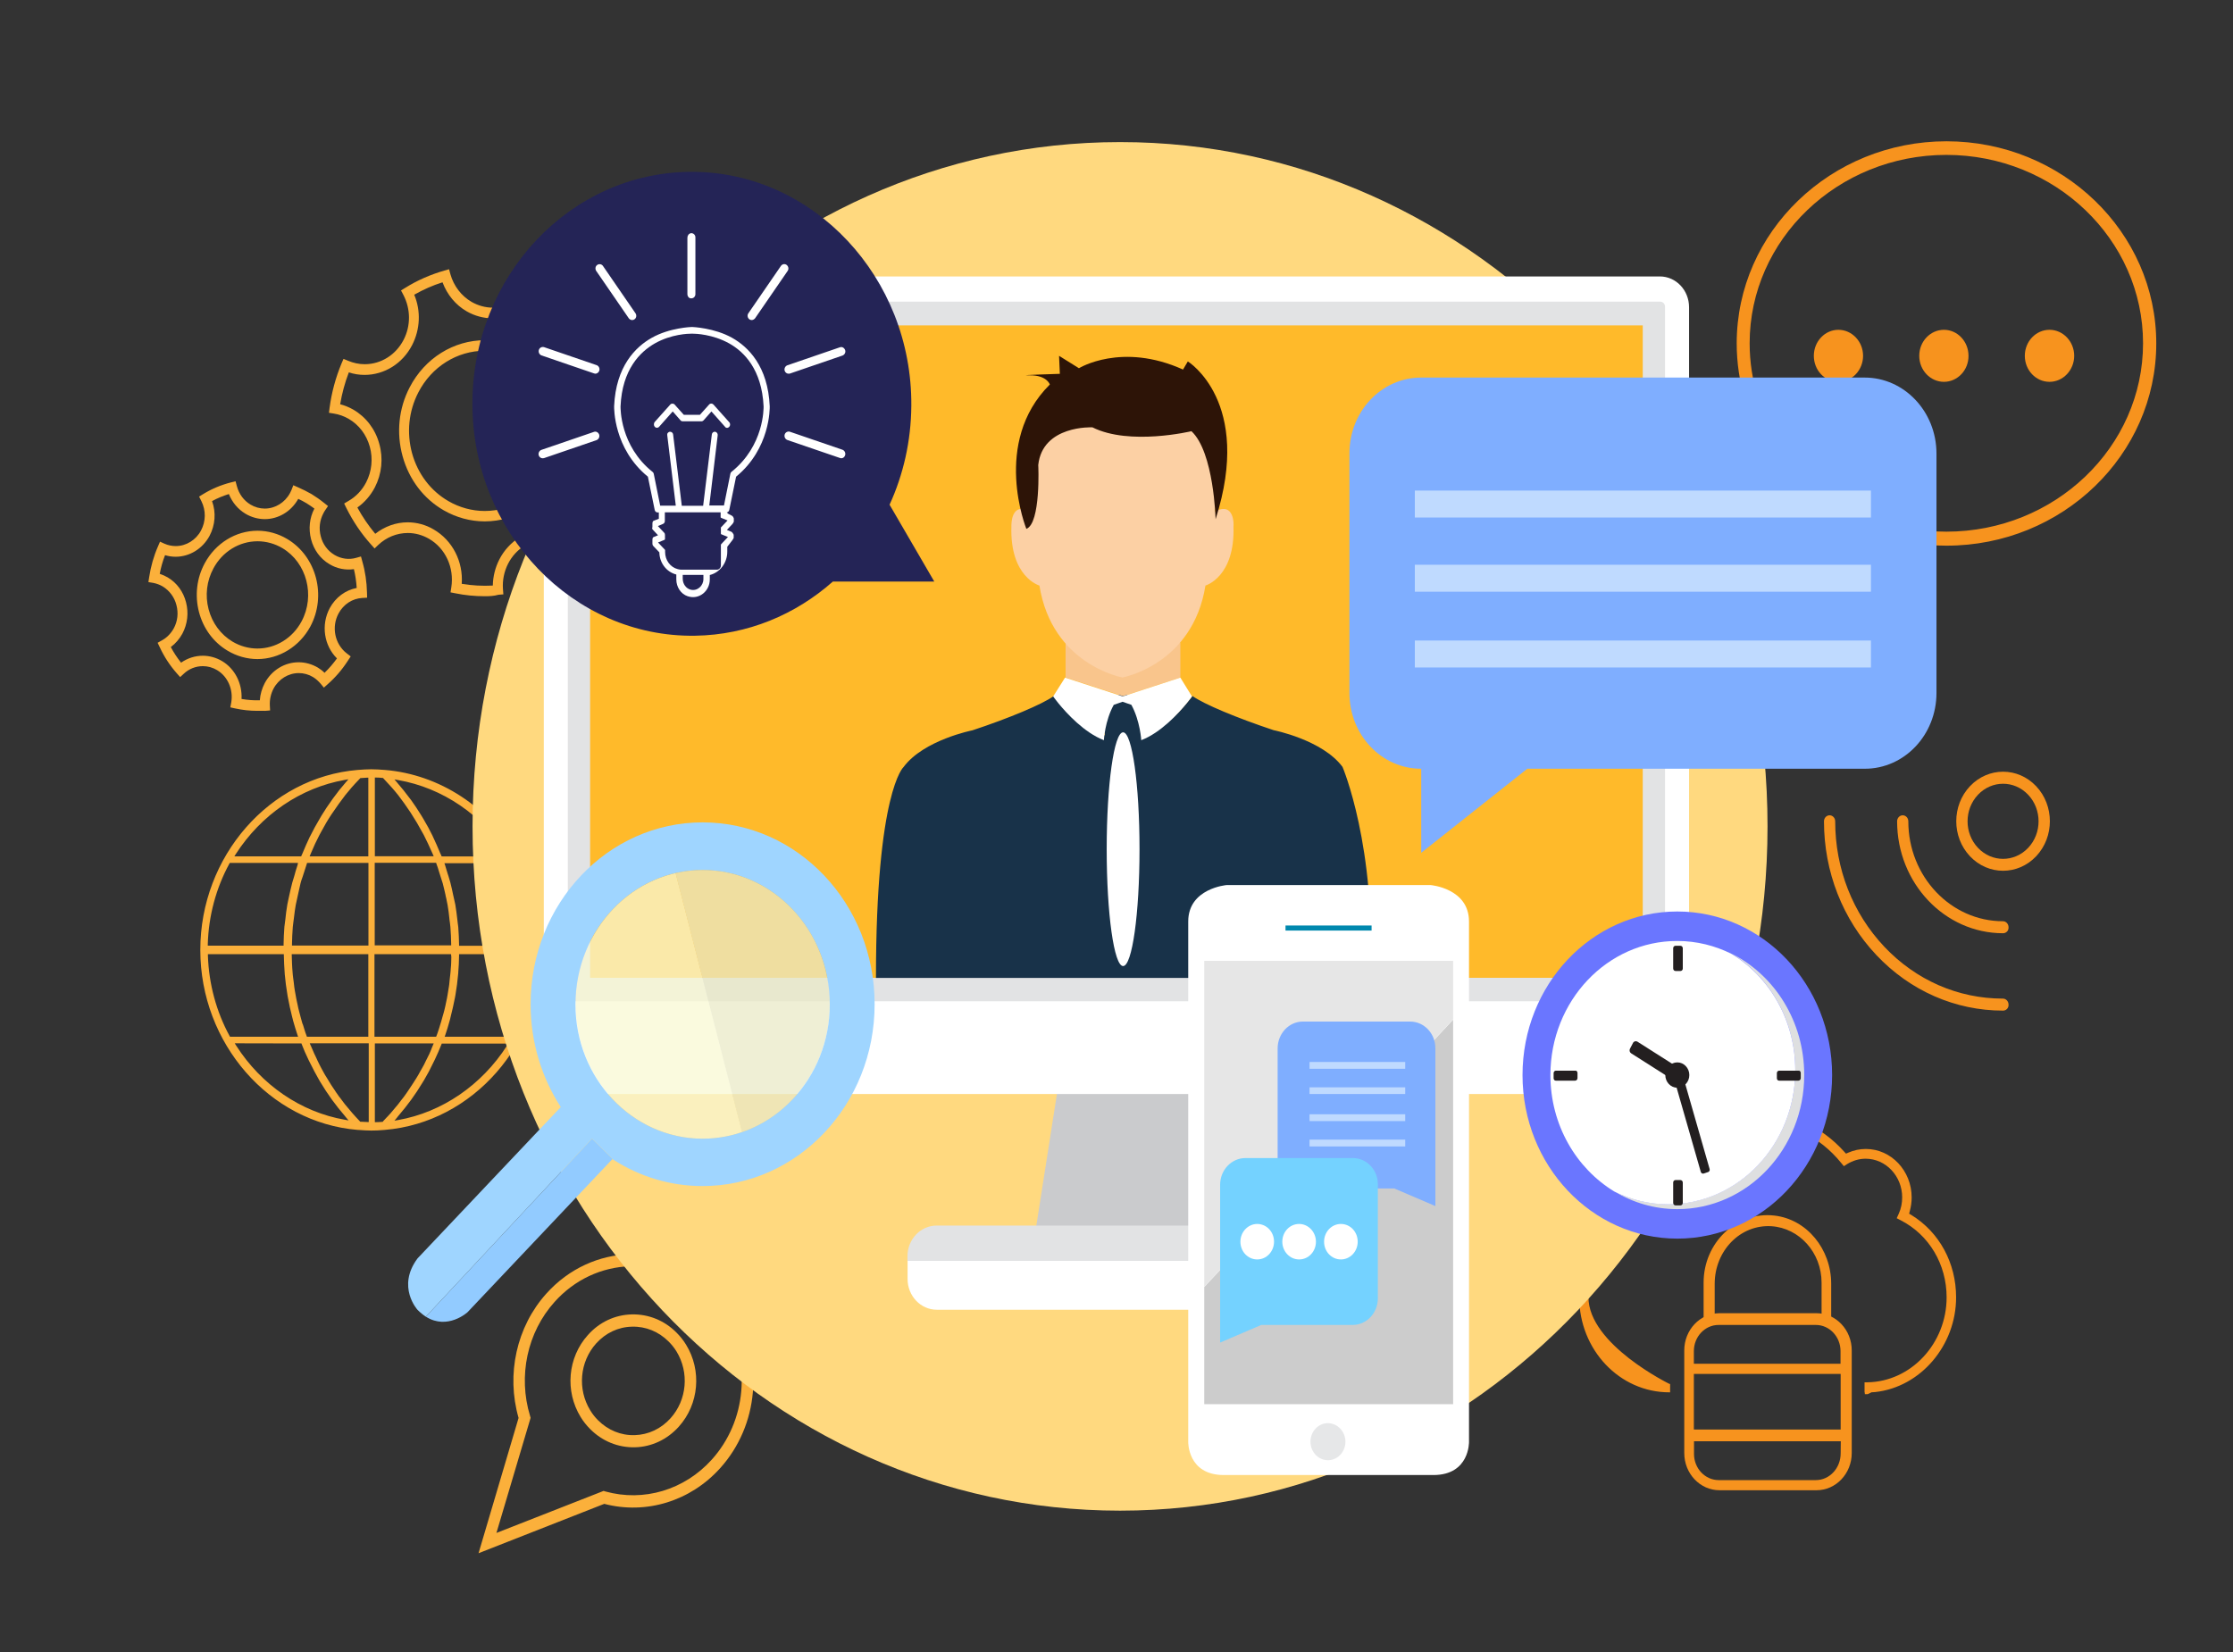 <?xml version="1.0" encoding="utf-8"?>
<!-- Generator: Adobe Illustrator 24.2.1, SVG Export Plug-In . SVG Version: 6.00 Build 0)  -->
<svg version="1.1" id="Layer_1" xmlns="http://www.w3.org/2000/svg" xmlns:xlink="http://www.w3.org/1999/xlink" x="0px" y="0px"
	 viewBox="0 0 167.33 123.83" style="enable-background:new 0 0 167.33 123.83;" xml:space="preserve">
<rect x="0" y="0" width="167.33" height="123.83" fill="#333333" stroke="none"/>
<style type="text/css">
	.st0{fill:none;}
	.st1{fill:#FBB03B;}
	.st2{fill:#F7931E;}
	.st3{fill:#FFD97F;}
	.st4{fill:#CACBCD;}
	.st5{fill:#E2E3E4;}
	.st6{fill:#FFFFFF;}
	.st7{fill:#FFBA2A;}
	.st8{fill:#183249;}
	.st9{fill:#F9C58C;}
	.st10{fill:#FCD0A4;}
	.st11{fill:#2D1407;}
	.st12{fill:#7FAEFF;}
	.st13{fill:#BFDAFF;}
	.st14{fill:#242456;}
	.st15{opacity:0.75;fill:#F8F8D3;enable-background:new    ;}
	.st16{opacity:0.75;fill:#E9E9C7;enable-background:new    ;}
	.st17{fill:#92CBFF;}
	.st18{fill:#9FD5FF;}
	.st19{fill:#6A76FF;}
	.st20{fill:#DEDFE0;}
	.st21{fill:#231F20;}
	.st22{fill:#E6E6E6;}
	.st23{fill:#CCCCCC;}
	.st24{fill:#E6E7E8;}
	.st25{fill:#0088AE;}
	.st26{fill:#74D2FF;}
</style>
<g>
	<g transform="matrix(1, 0, 0, 1, -2.842170943040401e-14, 0)">
		<path class="st0" d="M0,0h167.33v123.83H0V0z"/>
	</g>
	<path class="st1" d="M51.41,100.79c-0.2-0.33-0.44-0.63-0.71-0.9c-0.91-0.92-2.11-1.4-3.36-1.37c-1.26,0.03-2.43,0.58-3.29,1.55
		c-1.51,1.68-1.73,4.2-0.54,6.14c0.2,0.33,0.44,0.63,0.71,0.9c0.91,0.92,2.11,1.4,3.36,1.37c1.26-0.03,2.43-0.59,3.29-1.55
		C52.38,105.25,52.6,102.72,51.41,100.79z M44.23,105.71c-0.97-1.58-0.79-3.64,0.44-5.01c0.71-0.79,1.66-1.24,2.69-1.26
		c1.03-0.03,2,0.37,2.75,1.12c0.22,0.22,0.42,0.47,0.58,0.73c0.97,1.58,0.79,3.64-0.44,5.01c-0.71,0.79-1.66,1.24-2.69,1.27
		c-1.03,0.03-2-0.37-2.75-1.12C44.59,106.23,44.39,105.98,44.23,105.71z"/>
	<path class="st1" d="M53.97,110.04c2.88-3.2,3.3-8.02,1.02-11.72c-0.38-0.62-0.84-1.2-1.35-1.71c-3.59-3.61-9.29-3.45-12.7,0.35
		c-2.23,2.48-3.02,6.05-2.08,9.32l-3,10.14l9.42-3.7C48.42,113.54,51.74,112.52,53.97,110.04z M39.72,106.41l0.04-0.14l-0.04-0.14
		c-0.91-3-0.21-6.27,1.84-8.55c1.49-1.66,3.51-2.61,5.68-2.67c2.17-0.06,4.23,0.78,5.8,2.35c0.46,0.47,0.87,0.99,1.22,1.55
		c2.06,3.34,1.68,7.7-0.92,10.59c-2.05,2.28-5.11,3.19-7.98,2.39l-0.13-0.04l-8.03,3.15L39.72,106.41z"/>
	<path class="st1" d="M38.83,64.28l-0.03-0.05c-2.13-3.74-5.86-6.18-9.96-6.52c-0.39-0.03-0.71-0.05-1.02-0.05
		c-0.31,0-0.63,0.02-1.02,0.05c-6.61,0.55-11.79,6.48-11.79,13.49c0,7.01,5.17,12.94,11.78,13.49l0.04,0
		c0.38,0.03,0.7,0.05,0.99,0.05c0.3,0,0.61-0.01,1.02-0.05c6.61-0.55,11.79-6.48,11.79-13.49C40.63,68.76,40.01,66.37,38.83,64.28z
		 M28.7,84.08l-0.08,0.01c-0.14,0.01-0.28,0.02-0.43,0.02l-0.1,0v-5.9h4.41l-0.06,0.14c-0.03,0.08-0.06,0.16-0.1,0.24L32.3,78.7
		c-0.04,0.1-0.08,0.2-0.13,0.3c-0.03,0.06-0.06,0.12-0.09,0.18l-0.18,0.36c-0.04,0.08-0.08,0.17-0.12,0.25
		c-0.05,0.09-0.1,0.18-0.15,0.27l-0.12,0.21c-0.05,0.1-0.11,0.19-0.16,0.29c-0.05,0.08-0.1,0.16-0.15,0.25l-0.14,0.22
		c-0.06,0.1-0.12,0.19-0.18,0.28c-0.06,0.09-0.12,0.18-0.18,0.27l-0.16,0.24c-0.05,0.08-0.1,0.15-0.16,0.23
		c-0.04,0.06-0.09,0.12-0.13,0.18l-0.19,0.24c-0.07,0.1-0.15,0.19-0.22,0.29c-0.05,0.06-0.1,0.12-0.15,0.18l-0.21,0.25
		c-0.07,0.08-0.14,0.17-0.21,0.25c-0.07,0.08-0.14,0.16-0.22,0.24l-0.06,0.06c-0.1,0.11-0.19,0.21-0.29,0.31L28.7,84.08z
		 M29.75,83.77l0.06-0.08c0.38-0.44,0.7-0.85,1.01-1.27c0.3-0.41,0.58-0.84,0.87-1.32c0.01-0.03,0.03-0.05,0.05-0.08l0.03-0.05
		c0.25-0.42,0.49-0.87,0.71-1.34l0.1-0.2c0.18-0.38,0.35-0.77,0.5-1.15l0.02-0.06h4.99l-0.1,0.16c-1.9,2.96-4.87,4.99-8.15,5.57
		l-0.28,0.05L29.75,83.77z M33.82,71.74c0,0.14-0.01,0.28-0.01,0.41c0,0.07-0.01,0.13-0.01,0.2l-0.02,0.23
		c-0.01,0.16-0.02,0.32-0.04,0.47c-0.01,0.09-0.02,0.17-0.03,0.26l-0.03,0.3c-0.01,0.11-0.02,0.23-0.04,0.34
		c-0.01,0.06-0.02,0.12-0.03,0.18l-0.06,0.37c-0.02,0.12-0.04,0.23-0.06,0.34c-0.02,0.09-0.04,0.19-0.06,0.28l-0.06,0.29
		c-0.02,0.1-0.04,0.2-0.07,0.3c-0.02,0.09-0.04,0.17-0.07,0.26l-0.07,0.24c-0.03,0.12-0.06,0.24-0.1,0.36
		c-0.03,0.1-0.06,0.19-0.09,0.29l-0.07,0.23c-0.03,0.11-0.07,0.22-0.11,0.33c-0.02,0.05-0.03,0.09-0.05,0.14l-0.06,0.15h-4.62v-6.19
		h5.74L33.82,71.74z M33.37,77.57c0.11-0.32,0.22-0.67,0.33-1.08c0.02-0.05,0.06-0.24,0.06-0.24c0.13-0.51,0.24-0.99,0.33-1.46
		l0.04-0.22c0.09-0.55,0.16-1.05,0.2-1.54c0-0.04,0.01-0.07,0.01-0.11l0-0.03c0.03-0.41,0.06-0.84,0.06-1.27l0-0.1h5.67l0,0.11
		c-0.06,2.12-0.62,4.2-1.62,6.03l-0.03,0.05h-5.1L33.37,77.57z M33.09,64.19l-0.02-0.06c-0.01-0.02-0.02-0.05-0.03-0.07
		C33.02,64.03,33.01,64,33,63.98c-0.19-0.46-0.37-0.87-0.55-1.25l-0.05-0.11c-0.19-0.39-0.41-0.8-0.68-1.25
		c-0.04-0.07-0.15-0.25-0.15-0.25c-0.26-0.43-0.52-0.81-0.77-1.16l-0.14-0.18c-0.27-0.36-0.55-0.72-0.85-1.06
		c-0.01-0.01-0.02-0.03-0.04-0.05l-0.21-0.25l0.28,0.05c3.32,0.58,6.3,2.61,8.19,5.57l0.1,0.16L33.09,64.19L33.09,64.19z
		 M30.77,60.91l0.05,0.08c0.02,0.03,0.04,0.06,0.05,0.08c0.26,0.4,0.51,0.82,0.76,1.29l0.04,0.07c0.03,0.05,0.06,0.11,0.09,0.16
		c0.22,0.43,0.43,0.89,0.63,1.34l0.11,0.25h-4.41v-5.9l0.1,0c0.15,0,0.31,0.01,0.48,0.03l0.03,0l0.09,0.1
		c0.39,0.41,0.73,0.79,1.04,1.18l0.03,0.04C30.15,60.01,30.45,60.42,30.77,60.91z M33.18,66.22c0.08,0.29,0.14,0.6,0.2,0.84
		l0.02,0.11c0.02,0.08,0.04,0.17,0.06,0.25l0,0.02c0.03,0.13,0.06,0.26,0.08,0.39c0.06,0.33,0.1,0.69,0.13,0.97l0.01,0.11
		c0.01,0.05,0.01,0.1,0.02,0.15l0.01,0.06c0.02,0.12,0.03,0.24,0.04,0.35c0.04,0.44,0.05,0.9,0.06,1.29l0,0.1h-5.73v-6.19h4.6
		l0.02,0.06c0.08,0.21,0.15,0.43,0.21,0.64l0.11,0.35C33.08,65.9,33.13,66.06,33.18,66.22z M34.03,67.4
		c-0.02-0.08-0.07-0.31-0.07-0.31c-0.06-0.29-0.13-0.62-0.21-0.93c-0.04-0.16-0.09-0.32-0.14-0.48l-0.06-0.18
		c-0.03-0.09-0.05-0.17-0.08-0.26c-0.04-0.13-0.08-0.27-0.12-0.4l-0.05-0.14h5.13l0.03,0.05c0.99,1.82,1.55,3.91,1.6,6.03l0,0.11
		H34.4l0-0.1c-0.01-0.36-0.02-0.84-0.06-1.31c-0.01-0.1-0.02-0.19-0.04-0.3c-0.01-0.08-0.02-0.16-0.03-0.26
		c-0.04-0.37-0.09-0.75-0.15-1.11C34.09,67.66,34.06,67.53,34.03,67.4z M22.59,78.21l0.02,0.06c0.15,0.38,0.31,0.77,0.5,1.15
		l0.1,0.2c0.23,0.47,0.47,0.92,0.71,1.34l0.03,0.05c0.01,0.02,0.03,0.05,0.04,0.07c0.28,0.47,0.58,0.92,0.88,1.34
		c0.3,0.41,0.63,0.83,1,1.26c0.01,0.01,0.02,0.02,0.03,0.04l0.22,0.26l-0.28-0.05c-3.28-0.57-6.26-2.6-8.15-5.57l-0.1-0.16
		L22.59,78.21L22.59,78.21z M25.84,82.76c-0.08-0.11-0.16-0.21-0.24-0.32l-0.12-0.16c-0.06-0.07-0.12-0.15-0.17-0.23
		c-0.09-0.12-0.17-0.24-0.25-0.37l-0.07-0.1c-0.06-0.09-0.12-0.18-0.18-0.27c-0.05-0.07-0.09-0.15-0.14-0.23l-0.17-0.28
		c-0.05-0.08-0.1-0.16-0.15-0.24c-0.06-0.1-0.11-0.19-0.16-0.29l-0.12-0.22c-0.05-0.09-0.1-0.18-0.14-0.27
		c-0.05-0.1-0.1-0.2-0.14-0.29l-0.1-0.22c-0.05-0.1-0.09-0.19-0.14-0.29c-0.05-0.1-0.09-0.2-0.13-0.3l-0.1-0.23
		c-0.02-0.04-0.03-0.07-0.05-0.11l-0.06-0.14h4.42v5.9l-0.1,0c-0.14,0-0.28-0.01-0.43-0.02L27,84.08l-0.03-0.03
		c-0.1-0.1-0.19-0.21-0.29-0.31l-0.09-0.1c-0.06-0.07-0.12-0.13-0.18-0.2c-0.06-0.07-0.42-0.5-0.42-0.5
		C25.94,82.89,25.89,82.83,25.84,82.76z M21.27,71.52l0,0.1c0.01,0.44,0.03,0.86,0.06,1.27c0,0.03,0.01,0.15,0.01,0.15
		c0.04,0.48,0.11,0.99,0.2,1.53l0.02,0.12c0.01,0.03,0.01,0.07,0.02,0.1c0.08,0.47,0.19,0.94,0.32,1.46c0,0,0.05,0.17,0.06,0.24
		c0.12,0.41,0.22,0.76,0.33,1.08l0.05,0.14h-5.1l-0.03-0.05c-1-1.83-1.56-3.91-1.63-6.03l0-0.11L21.27,71.52L21.27,71.52z
		 M22.62,76.57c-0.03-0.1-0.05-0.19-0.08-0.29l-0.08-0.3c-0.02-0.09-0.05-0.18-0.07-0.27c-0.03-0.1-0.05-0.21-0.07-0.31l-0.07-0.32
		c-0.02-0.08-0.04-0.16-0.05-0.24c-0.02-0.13-0.05-0.26-0.07-0.39l-0.04-0.22c-0.02-0.09-0.03-0.18-0.04-0.27
		c-0.02-0.12-0.03-0.23-0.04-0.35l-0.04-0.3c-0.01-0.08-0.02-0.17-0.03-0.25c-0.02-0.17-0.03-0.33-0.04-0.51l-0.01-0.19
		c-0.01-0.07-0.01-0.14-0.01-0.21c0-0.11-0.01-0.21-0.01-0.32l-0.01-0.31h5.74v6.19H23l-0.04-0.11c-0.02-0.06-0.05-0.12-0.07-0.19
		c-0.02-0.07-0.05-0.14-0.07-0.22l-0.11-0.36C22.67,76.75,22.64,76.66,22.62,76.57z M22.3,64.83c-0.04,0.13-0.08,0.26-0.12,0.38
		l-0.02,0.06c-0.02,0.07-0.04,0.15-0.06,0.22l-0.06,0.21c-0.05,0.15-0.09,0.3-0.14,0.46c-0.09,0.33-0.16,0.68-0.23,0.98l-0.05,0.23
		c-0.03,0.15-0.06,0.29-0.09,0.43c-0.07,0.38-0.11,0.77-0.15,1.13c-0.01,0.08-0.02,0.15-0.03,0.23c-0.02,0.11-0.03,0.21-0.04,0.31
		c-0.04,0.45-0.05,0.92-0.06,1.31l0,0.1h-5.68l0-0.11c0.06-2.12,0.62-4.21,1.62-6.04l0.03-0.05h5.11L22.3,64.83z M21.88,70.78
		c0.01-0.4,0.02-0.85,0.06-1.29c0.01-0.11,0.03-0.22,0.04-0.34c0.01-0.08,0.02-0.15,0.03-0.23l0.02-0.15
		c0.04-0.31,0.07-0.62,0.13-0.93c0.03-0.15,0.06-0.3,0.1-0.46l0.09-0.41c0.05-0.25,0.11-0.51,0.17-0.76
		c0.04-0.16,0.09-0.31,0.15-0.47l0.11-0.34c0.07-0.22,0.14-0.44,0.21-0.65l0.02-0.07h4.6v6.19h-5.73L21.88,70.78z M25.91,58.64
		l-0.05,0.06c-0.29,0.33-0.57,0.68-0.85,1.07c0,0-0.11,0.14-0.13,0.18c-0.28,0.38-0.54,0.78-0.78,1.17
		c-0.05,0.08-0.1,0.16-0.14,0.24c-0.26,0.44-0.49,0.85-0.69,1.26l-0.02,0.04c-0.01,0.02-0.02,0.04-0.03,0.05
		c-0.19,0.4-0.38,0.83-0.56,1.27c-0.01,0.03-0.02,0.05-0.04,0.09l-0.01,0.02c-0.01,0.01-0.01,0.03-0.02,0.04l-0.02,0.06h-5.01
		l0.1-0.16c1.9-2.96,4.87-4.99,8.17-5.57l0.28-0.05L25.91,58.64z M23.31,63.93c0.19-0.46,0.4-0.91,0.63-1.35l0.12-0.22
		c0.25-0.47,0.5-0.9,0.76-1.29l0.11-0.16c0.31-0.46,0.61-0.88,0.92-1.28l0.02-0.03c0.31-0.39,0.65-0.78,1.04-1.18
		c0,0,0.05-0.06,0.07-0.07L27,58.32l0.03,0c0.16-0.01,0.32-0.02,0.47-0.03l0.1,0v5.9h-4.4C23.25,64.08,23.3,63.95,23.31,63.93z"/>
	<path class="st1" d="M36.32,44.69c-0.73,0-1.47-0.07-2.2-0.22l-0.36-0.07l0.06-0.38c0.23-1.47-0.44-2.93-1.68-3.64
		c-0.49-0.28-1.03-0.43-1.58-0.43c-0.82,0-1.61,0.32-2.22,0.9l-0.27,0.26l-0.25-0.28c-0.74-0.82-1.36-1.74-1.86-2.74l-0.17-0.35
		l0.32-0.19c0.56-0.32,1.02-0.8,1.33-1.4c0.42-0.82,0.52-1.77,0.27-2.67c-0.25-0.9-0.81-1.64-1.59-2.09
		c-0.35-0.2-0.72-0.33-1.1-0.39l-0.37-0.06l0.05-0.39c0.15-1.13,0.45-2.24,0.89-3.3l0.15-0.35l0.34,0.14
		c0.4,0.17,0.82,0.26,1.25,0.26c1.22,0,2.33-0.7,2.91-1.82c0.55-1.06,0.54-2.31-0.01-3.37l-0.18-0.34l0.31-0.19
		c0.91-0.57,1.9-1,2.94-1.3l0.35-0.1l0.1,0.37c0.25,0.89,0.82,1.63,1.59,2.08c0.49,0.28,1.04,0.43,1.59,0.43
		c1.21,0,2.33-0.7,2.91-1.83c0.05-0.11,0.11-0.22,0.16-0.35l0.14-0.35l0.34,0.13c0.51,0.2,0.99,0.43,1.48,0.71
		c0.49,0.28,0.94,0.6,1.37,0.93l0.29,0.23l-0.21,0.31c-0.07,0.1-0.14,0.21-0.2,0.33c-0.42,0.82-0.52,1.77-0.27,2.66
		c0.25,0.9,0.81,1.64,1.59,2.09c0.76,0.44,1.68,0.54,2.51,0.29l0.35-0.11l0.11,0.36c0.33,1.07,0.51,2.18,0.56,3.31l0.01,0.38
		l-0.36,0.03c-1.14,0.08-2.15,0.76-2.69,1.81c-0.81,1.57-0.38,3.52,1,4.54l0.3,0.22l-0.2,0.32c-0.6,0.96-1.32,1.83-2.14,2.57
		l-0.28,0.25l-0.24-0.29c-0.26-0.3-0.55-0.55-0.89-0.75c-0.48-0.28-1.03-0.43-1.58-0.43c-1.22,0-2.33,0.7-2.91,1.82
		c-0.3,0.59-0.44,1.25-0.39,1.92l0.03,0.39l-0.37,0.03C37,44.68,36.66,44.69,36.32,44.69z M34.6,43.76
		c0.77,0.13,1.55,0.17,2.33,0.13c0.01-0.68,0.18-1.35,0.49-1.96c0.71-1.38,2.08-2.24,3.57-2.24c0.67,0,1.35,0.18,1.94,0.52
		c0.3,0.17,0.57,0.39,0.82,0.63c0.57-0.56,1.09-1.18,1.54-1.86c-1.46-1.3-1.87-3.52-0.94-5.33c0.61-1.18,1.69-1.97,2.93-2.18
		c-0.06-0.81-0.19-1.61-0.4-2.38c-0.92,0.19-1.89,0.03-2.72-0.45c-0.95-0.55-1.64-1.46-1.95-2.56c-0.31-1.1-0.19-2.26,0.33-3.27
		c0.01-0.02,0.03-0.05,0.04-0.07c-0.32-0.23-0.65-0.45-1-0.66c-0.35-0.2-0.7-0.38-1.06-0.53c-0.01,0.02-0.02,0.05-0.03,0.07
		c-0.72,1.38-2.08,2.24-3.57,2.24c-0.67,0-1.35-0.18-1.94-0.52c-0.84-0.48-1.47-1.25-1.82-2.18c-0.74,0.23-1.45,0.55-2.12,0.93
		c0.51,1.21,0.45,2.6-0.16,3.78c-0.71,1.38-2.08,2.23-3.56,2.23c-0.4,0-0.8-0.06-1.18-0.19c-0.3,0.78-0.51,1.57-0.65,2.39
		c0.34,0.09,0.66,0.22,0.98,0.4c0.95,0.55,1.65,1.46,1.95,2.56c0.31,1.1,0.19,2.26-0.33,3.27c-0.32,0.61-0.77,1.13-1.31,1.51
		c0.38,0.7,0.83,1.36,1.34,1.97c0.7-0.55,1.55-0.86,2.43-0.86c0.67,0,1.35,0.18,1.94,0.53C33.91,40.5,34.72,42.1,34.6,43.76z
		 M36.32,39.08c-1.07,0-2.13-0.29-3.07-0.83c-1.51-0.87-2.6-2.31-3.08-4.05c-0.48-1.74-0.3-3.58,0.53-5.17
		c1.13-2.18,3.29-3.53,5.64-3.53c1.07,0,2.13,0.29,3.08,0.83c3.1,1.8,4.25,5.93,2.56,9.21C40.84,37.72,38.67,39.08,36.32,39.08z
		 M36.33,26.29c-2.08,0-3.99,1.2-4.98,3.12c-0.73,1.41-0.89,3.03-0.47,4.57c0.43,1.54,1.39,2.81,2.72,3.58
		c0.83,0.48,1.77,0.74,2.72,0.74c2.08,0,3.99-1.2,4.98-3.13c1.5-2.9,0.48-6.55-2.26-8.14C38.22,26.54,37.28,26.29,36.33,26.29z"/>
	<path class="st1" d="M19.29,53.28c-0.56,0-1.12-0.06-1.67-0.18l-0.36-0.08l0.07-0.38c0.16-0.96-0.26-1.93-1.06-2.41
		c-0.33-0.2-0.7-0.3-1.07-0.3c-0.53,0-1.04,0.2-1.43,0.57l-0.27,0.25l-0.25-0.28c-0.51-0.58-0.94-1.23-1.27-1.94l-0.17-0.35
		L12.13,48c0.37-0.2,0.68-0.52,0.89-0.9c0.29-0.53,0.36-1.15,0.2-1.75c-0.15-0.59-0.52-1.08-1.02-1.39
		c-0.22-0.13-0.46-0.22-0.72-0.27l-0.36-0.06l0.06-0.38c0.12-0.79,0.34-1.57,0.66-2.3l0.15-0.35l0.33,0.15
		c0.27,0.12,0.56,0.18,0.85,0.18c0.78,0,1.51-0.45,1.89-1.16c0.37-0.69,0.38-1.51,0.03-2.21l-0.17-0.34l0.31-0.19
		c0.64-0.39,1.33-0.68,2.07-0.87l0.35-0.09l0.1,0.37c0.16,0.59,0.52,1.08,1.02,1.38c0.33,0.2,0.7,0.3,1.07,0.3
		c0.78,0,1.51-0.45,1.89-1.16c0.04-0.07,0.07-0.14,0.11-0.23l0.14-0.36l0.34,0.15c0.34,0.15,0.69,0.32,1.02,0.51
		c0.32,0.2,0.63,0.41,0.95,0.67l0.29,0.23l-0.21,0.31c-0.05,0.08-0.1,0.15-0.13,0.22c-0.29,0.54-0.36,1.16-0.2,1.75
		c0.15,0.59,0.52,1.08,1.02,1.38c0.5,0.3,1.09,0.38,1.64,0.22l0.35-0.1l0.1,0.37c0.22,0.76,0.33,1.54,0.35,2.33l0.01,0.39
		l-0.36,0.02c-0.74,0.04-1.41,0.47-1.78,1.16c-0.55,1.02-0.28,2.3,0.61,2.99l0.3,0.23l-0.21,0.32c-0.43,0.67-0.94,1.26-1.52,1.77
		l-0.28,0.25l-0.24-0.29c-0.17-0.2-0.36-0.37-0.57-0.5c-0.33-0.2-0.7-0.3-1.07-0.3c-0.78,0-1.51,0.45-1.89,1.16
		c-0.2,0.38-0.3,0.81-0.28,1.25l0.02,0.39l-0.37,0.03C19.68,53.27,19.48,53.28,19.29,53.28z M18.1,52.39
		c0.46,0.08,0.91,0.11,1.37,0.1c0.03-0.45,0.16-0.89,0.37-1.29c0.52-0.97,1.49-1.56,2.54-1.56c0.5,0,1,0.14,1.44,0.4
		c0.18,0.11,0.35,0.24,0.5,0.39c0.34-0.33,0.65-0.69,0.93-1.08c-0.97-0.96-1.21-2.51-0.54-3.77c0.44-0.81,1.18-1.35,2.02-1.51
		c-0.03-0.48-0.1-0.95-0.21-1.41c-0.63,0.09-1.29-0.04-1.84-0.38c-0.68-0.4-1.16-1.06-1.37-1.86c-0.2-0.78-0.12-1.6,0.25-2.3
		c-0.2-0.14-0.39-0.28-0.59-0.4c-0.2-0.12-0.41-0.23-0.62-0.33c-0.52,0.94-1.48,1.52-2.51,1.52c-0.5,0-1-0.14-1.44-0.4
		c-0.57-0.34-1-0.86-1.25-1.48c-0.44,0.14-0.86,0.31-1.26,0.53c0.31,0.85,0.24,1.8-0.19,2.61c-0.52,0.96-1.49,1.56-2.54,1.56
		c-0.27,0-0.54-0.04-0.79-0.12c-0.18,0.45-0.31,0.92-0.4,1.4c0.21,0.07,0.41,0.16,0.6,0.27c0.68,0.4,1.17,1.07,1.37,1.86
		c0.21,0.8,0.11,1.63-0.27,2.35c-0.22,0.4-0.51,0.74-0.87,1.01c0.22,0.41,0.48,0.81,0.77,1.17c0.48-0.34,1.05-0.52,1.63-0.52
		c0.5,0,1,0.14,1.44,0.4C17.6,50.12,18.16,51.23,18.1,52.39z M19.29,49.4c-0.78,0-1.56-0.22-2.24-0.63
		c-1.06-0.63-1.82-1.67-2.14-2.9c-0.32-1.24-0.17-2.54,0.43-3.65c0.81-1.5,2.32-2.44,3.96-2.44c0.78,0,1.56,0.22,2.24,0.63
		c2.18,1.31,2.95,4.25,1.71,6.56C22.44,48.46,20.92,49.4,19.29,49.4z M19.3,40.57c-1.37,0-2.64,0.78-3.31,2.04
		c-0.5,0.93-0.63,2.02-0.36,3.05c0.27,1.04,0.91,1.9,1.79,2.43c0.57,0.34,1.22,0.52,1.87,0.52c1.37,0,2.64-0.78,3.31-2.04
		c1.03-1.93,0.39-4.39-1.43-5.48C20.6,40.75,19.95,40.57,19.3,40.57z"/>
	<path class="st2" d="M139.72,104.38l0-0.77h0.2c3.28-0.04,5.95-2.91,5.95-6.37c0-2.47-1.31-4.68-3.43-5.77l-0.31-0.16l0.15-0.33
		c0.18-0.39,0.26-0.81,0.26-1.23c0-1.6-1.23-2.9-2.74-2.9c-0.48,0-0.96,0.14-1.38,0.4l-0.25,0.16l-0.19-0.23
		c-1.62-2.01-3.98-3.16-6.47-3.16c-3.98,0-7.38,2.86-8.29,6.95l-0.04,0.19L123,91.22c-2.38,0.93-3.97,3.34-3.97,6.01
		c0,3.54,6.07,6.5,6.07,6.5h0.05v0.63h-0.05c-3.73,0.01-6.76-3.19-6.76-7.13c0-2.88,1.63-5.46,4.14-6.58l0.11-0.05l0.03-0.12
		c1.07-4.24,4.73-7.2,8.89-7.2c2.52,0,4.96,1.11,6.7,3.06l0.12,0.13l0.16-0.07c0.43-0.19,0.87-0.28,1.33-0.28
		c1.89,0,3.43,1.63,3.43,3.63c0,0.35-0.05,0.69-0.14,1.03l-0.05,0.19l0.17,0.1c2.1,1.29,3.35,3.6,3.35,6.17
		c0,3.61-2.66,6.73-6.06,7.1l-0.3,0.02v0.01l-0.27,0.13h-0.21V104.38z"/>
	<path class="st2" d="M136.12,98.43h-7.27c-1.46,0-2.64,1.25-2.64,2.79v0.9v5.89v0.9c0,1.54,1.18,2.79,2.64,2.79h7.27
		c1.46,0,2.64-1.25,2.64-2.79v-0.9v-5.89v-0.9C138.76,99.68,137.58,98.43,136.12,98.43z M126.93,102.98h11v4.17h-11V102.98z
		 M137.93,108.94c0,1.1-0.83,2-1.86,2h-7.28c-1.02,0-1.85-0.88-1.85-1.96v-0.95h11L137.93,108.94L137.93,108.94z M126.93,102.22
		v-0.95c0-1.08,0.83-1.96,1.85-1.96h7.29c1.02,0,1.85,0.88,1.85,1.96v0.95H126.93z"/>
	<path class="st2" d="M128.49,99.19v-2.96c0-2.48,1.92-4.47,4.26-4.32c2.09,0.14,3.75,1.98,3.75,4.23v3.04h0.72v-2.96
		c0-2.6-1.83-4.84-4.27-5.11c-2.86-0.32-5.29,2.06-5.29,5.02v3.04H128.49z"/>
	<g transform="matrix(1, 0, 0, 1, -5.684341886080802e-14, 0)">
		<path class="st2" d="M133.97,42.75c-2.47,0-4.49-0.79-4.72-0.88l-0.93-0.39l0.86-0.54c1.51-0.94,2.74-3.33,3.47-6.72l0.04-0.19
			l-0.1-0.16c-1.6-2.43-2.45-5.24-2.45-8.13c0-8.36,7.05-15.15,15.72-15.15c8.67,0,15.72,6.8,15.72,15.15
			c0,8.36-7.05,15.16-15.72,15.16c-1.76,0-3.5-0.28-5.16-0.84l-0.24-0.08l-0.18,0.19C138.72,41.86,136.54,42.75,133.97,42.75z
			 M133.69,34.01c-0.4,2.04-1.2,4.85-2.71,6.65l-0.47,0.56l0.69,0.16c0.95,0.22,1.87,0.33,2.76,0.33c2.55,0,4.55-0.9,5.95-2.68
			l0.22-0.28l0.32,0.12c1.72,0.65,3.54,0.98,5.4,0.98c8.13,0,14.74-6.33,14.74-14.12c0-7.79-6.61-14.12-14.74-14.12
			c-8.13,0-14.74,6.33-14.74,14.12c0,2.81,0.86,5.53,2.49,7.86l0.13,0.19L133.69,34.01z"/>
	</g>
	<path class="st2" d="M137.76,28.62c-1.02,0-1.84-0.87-1.84-1.95c0-1.08,0.83-1.95,1.84-1.95c1.02,0,1.85,0.88,1.85,1.95
		C139.61,27.74,138.78,28.62,137.76,28.62z"/>
	<path class="st2" d="M145.67,28.62c-1.02,0-1.85-0.87-1.85-1.95c0-1.08,0.83-1.95,1.85-1.95c1.02,0,1.84,0.88,1.84,1.95
		C147.52,27.74,146.69,28.62,145.67,28.62z"/>
	<path class="st2" d="M153.58,28.62c-1.02,0-1.85-0.87-1.85-1.95c0-1.08,0.83-1.95,1.85-1.95c1.02,0,1.85,0.88,1.85,1.95
		C155.43,27.74,154.6,28.62,153.58,28.62z"/>
	<path class="st3" d="M132.45,61.94c0,28.33-21.72,51.29-48.52,51.29h0c-26.8,0-48.52-22.97-48.52-51.29v0
		c0-28.33,21.72-51.29,48.52-51.29C110.72,10.64,132.45,33.61,132.45,61.94L132.45,61.94z"/>
	<path class="st4" d="M90.82,92.87H77.5l1.76-11.25h9.79L90.82,92.87z"/>
	<path class="st5" d="M99.44,94.13c0-1.26-0.96-2.27-2.15-2.27h-27.1c-1.21,0-2.19,1.03-2.19,2.31v0.34h31.43L99.44,94.13
		L99.44,94.13z"/>
	<path class="st6" d="M68.01,94.51v1.35c0,1.28,0.98,2.31,2.19,2.31h27.06c1.21,0,2.19-1.03,2.19-2.31v-1.35H68.01z"/>
	<path class="st6" d="M126.57,79.73c0,1.26-0.96,2.27-2.15,2.27H42.94c-1.21,0-2.19-1.03-2.19-2.31V23.03
		c0-1.28,0.98-2.31,2.19-2.31h81.44c1.21,0,2.19,1.03,2.19,2.31L126.57,79.73L126.57,79.73z"/>
	<path class="st5" d="M42.55,74.67V23c0-0.21,0.16-0.39,0.36-0.39h81.5c0.2,0,0.36,0.17,0.36,0.38v51.67c0,0.21-0.16,0.39-0.36,0.39
		h-81.5C42.71,75.05,42.55,74.88,42.55,74.67z"/>
	<path class="st7" d="M44.22,24.39h78.88v48.9H44.22V24.39z"/>
	<path class="st8" d="M102.67,73.29L102.67,73.29c0.49-9.84-2.07-15.81-2.07-15.81c-1.51-2.03-5.16-2.75-5.16-2.75
		c-2.74-0.91-5.23-1.95-6.08-2.56c-0.78,0.95-1.72,2.19-3.52,2.88c0,0-0.04-1.29-0.86-2.78l-0.82-0.29l-0.82,0.29
		c-0.82,1.5-0.55,2.85-0.55,2.85c-1.8-0.69-3.06-1.99-3.84-2.94c-0.85,0.61-3.33,1.65-6.08,2.56c0,0-3.65,0.72-5.16,2.75
		c0,0-2.07,1.81-2.07,15.8v0.01H102.67z"/>
	<path class="st9" d="M88.45,50.78v-2.6l-4.3-2l-4.3,2v2.6l4.3,1.4L88.45,50.78z"/>
	<path class="st10" d="M91.03,38.35c0,0,1.16-7.31-1.25-9.13c0,0-1.74-2-5.66-1.64c-3.92-0.36-5.66,1.64-5.66,1.64
		c-2.41,1.82-1.25,9.13-1.25,9.13c-1.5-0.82-1.42,1.09-1.42,1.09c-0.13,3.82,2.1,4.45,2.1,4.45c0.95,5.95,6.22,6.89,6.22,6.89
		s5.27-0.95,6.22-6.89c0,0,2.23-0.63,2.1-4.45C92.45,39.44,92.54,37.54,91.03,38.35z"/>
	<path class="st6" d="M88.45,50.79l-4.32,1.41l-4.32-1.41l-0.89,1.41c0,0,0.14,0.2,0.39,0.51c0.63,0.77,1.95,2.21,3.41,2.77
		c0,0,0.07-1.44,0.74-2.65l0.66-0.23l0.66,0.23c0.66,1.21,0.74,2.65,0.74,2.65c1.46-0.56,2.78-2,3.41-2.77
		c0.25-0.3,0.39-0.51,0.39-0.51L88.45,50.79z"/>
	<path class="st11" d="M76.91,39.64c0,0-2.62-6.48,1.76-10.82c0,0-0.22-0.7-1.51-0.69c-1.3,0,2.26-0.11,2.26-0.11l-0.06-1.35
		l1.49,0.93c0,0,3.2-1.98,7.8,0.1l0.36-0.61c0,0,4.9,3.01,2.08,11.83c0,0-0.12-5.03-1.81-6.6c0,0-4.63,1.11-7.42-0.29
		c0,0-3.74-0.18-4.06,2.83C77.81,34.86,78,39.23,76.91,39.64z"/>
	<path class="st6" d="M85.39,63.65c0,4.84-0.55,8.76-1.23,8.76c-0.68,0-1.23-3.92-1.23-8.76c0-4.84,0.55-8.76,1.23-8.76
		C84.84,54.9,85.39,58.82,85.39,63.65z"/>
	<path class="st12" d="M139.73,28.3h-33.24c-2.97,0-5.37,2.54-5.37,5.68v17.96c0,3.14,2.4,5.68,5.37,5.68h0.01v6.3l7.95-6.3h25.29
		c2.97,0,5.37-2.54,5.37-5.68V33.98C145.1,30.84,142.69,28.3,139.73,28.3z"/>
	<path class="st13" d="M106.02,36.77h34.18v2.02h-34.18V36.77z"/>
	<path class="st13" d="M106.02,42.33h34.18v2.02h-34.18V42.33z"/>
	<path class="st13" d="M106.02,48.01h34.18v2.02h-34.18V48.01z"/>
	<path class="st14" d="M70.01,43.59l-3.35-5.76c1.03-2.25,1.61-4.76,1.63-7.42c0.07-9.61-7.34-17.52-16.43-17.53
		c-9.09-0.01-16.47,7.79-16.46,17.4c0.01,9.66,7.56,17.51,16.69,17.37c3.93-0.06,7.52-1.58,10.32-4.06H70.01z"/>
	<g transform="matrix(1, 0, 0, 1, -8.526512829121202e-14, 0)">
		<path class="st6" d="M57.68,30.46c-0.13-3.01-1.61-4.46-2.82-5.14c-1.34-0.75-2.97-0.81-2.97-0.81h-0.08c0,0-1.63,0.05-2.97,0.81
			c-1.21,0.68-2.69,2.13-2.82,5.13c0,0.13-0.05,3.17,2.53,5.28l0.51,2.49c0.02,0.11,0.11,0.19,0.22,0.19h0.09v0.47l-0.4,0.16
			c-0.09,0.04-0.08,0.22-0.08,0.22v0.24c0,0-0.04,0.12,0,0.17l0.42,0.45l-0.34,0.14c-0.09,0.03-0.08,0.22-0.08,0.22v0.28
			c0,0.06,0.02,0.12,0.06,0.16l0.46,0.48c0.01,0.79,0.53,1.47,1.26,1.66l0.01,0v0.37c0,0.57,0.34,1.09,0.85,1.26
			c0.86,0.29,1.66-0.39,1.66-1.26v-0.33c0.76-0.19,1.31-0.91,1.31-1.75v-0.37l0.38-0.49c0.04-0.04,0.1-0.17,0.1-0.17v-0.24
			c0,0-0.09-0.19-0.17-0.22l-0.34-0.14l0.42-0.45c0.04-0.04,0.07-0.11,0.1-0.17v-0.24c-0.03-0.1-0.09-0.19-0.17-0.22l-0.31-0.16
			v-0.07h-0.08c0.11-0.01,0.2-0.08,0.22-0.19l0.51-2.49C57.73,33.62,57.68,30.59,57.68,30.46z M54.02,39.61V40
			c0,0.02,0.01,0.05,0.04,0.05l0.49,0.2l-0.51,0.54c-0.01,0.01-0.02,0.03-0.02,0.04v1.55c0,0.18-0.14,0.32-0.3,0.32h-2.64
			c-0.09,0-0.19-0.01-0.29-0.04c-0.56-0.14-0.95-0.67-0.95-1.28v-0.14c0-0.02-0.01-0.03-0.02-0.04l-0.51-0.54l0.49-0.2
			c0.02-0.01,0.03-0.03,0.03-0.05v-0.32c0-0.06-0.02-0.13-0.07-0.17l-0.46-0.49l0.38-0.16c0.09-0.04,0.14-0.12,0.14-0.22v-0.65h4.18
			v0.36c0,0.02,0.01,0.05,0.03,0.05l0.49,0.2l-0.51,0.54C54.03,39.58,54.02,39.59,54.02,39.61z M53.78,32.63
			c0.02-0.13-0.07-0.25-0.2-0.27l-0.02,0c-0.11,0-0.21,0.09-0.22,0.21l-0.65,5.34h-1.6l-0.65-5.34c-0.01-0.12-0.11-0.21-0.24-0.21
			l-0.01,0c-0.06,0.01-0.11,0.04-0.15,0.09c-0.04,0.05-0.05,0.11-0.04,0.17l0.64,5.28h-1.17l-0.48-2.38
			c-0.01-0.06-0.04-0.11-0.08-0.14c-2.46-1.96-2.41-4.8-2.41-4.92c0.12-2.77,1.47-4.09,2.57-4.72c1.24-0.7,2.51-0.73,2.75-0.73h0.07
			c0.24,0,1.51,0.04,2.75,0.73c1.11,0.62,2.45,1.95,2.58,4.72c0,0.12,0.05,2.95-2.41,4.91c-0.04,0.03-0.07,0.08-0.08,0.14
			l-0.48,2.38h-1.1L53.78,32.63z M51.16,43.37v-0.28h1.55v0.31c0,0.51-0.45,0.92-0.95,0.8C51.4,44.11,51.16,43.76,51.16,43.37z"/>
		<path class="st6" d="M54.48,32.07c0.06,0,0.12-0.03,0.16-0.07c0.04-0.05,0.07-0.11,0.07-0.18c0-0.07-0.02-0.13-0.07-0.18
			l-1.18-1.32c-0.08-0.09-0.23-0.1-0.32,0l-0.69,0.77h-1.21l-0.69-0.77c-0.08-0.09-0.24-0.09-0.32,0l-1.18,1.32
			C49.02,31.68,49,31.75,49,31.81c0,0.07,0.02,0.13,0.07,0.18c0.08,0.1,0.23,0.1,0.32,0l1.02-1.15l0.59,0.67
			c0.04,0.05,0.1,0.07,0.16,0.07h1.4c0.06,0,0.12-0.03,0.16-0.07l0.59-0.67l1.02,1.15C54.36,32.04,54.42,32.07,54.48,32.07z"/>
	</g>
	<path class="st6" d="M51.51,22.04v-4.22c0-0.17,0.11-0.32,0.27-0.34c0.18-0.02,0.33,0.13,0.33,0.31v4.26
		c0,0.18-0.15,0.33-0.33,0.31C51.63,22.37,51.51,22.21,51.51,22.04z"/>
	<path class="st6" d="M47.37,23.99c-0.09,0-0.19-0.05-0.25-0.13l-2.44-3.55c-0.1-0.15-0.07-0.35,0.07-0.45
		c0.14-0.1,0.33-0.07,0.43,0.07l2.44,3.55c0.1,0.15,0.07,0.35-0.07,0.45C47.5,23.97,47.44,23.99,47.37,23.99z"/>
	<path class="st6" d="M44.61,28.01c-0.03,0-0.06-0.01-0.09-0.02l-3.94-1.35c-0.16-0.06-0.25-0.24-0.2-0.41
		c0.05-0.17,0.23-0.26,0.39-0.21l3.94,1.35c0.16,0.06,0.25,0.24,0.2,0.41C44.86,27.93,44.73,28.01,44.61,28.01z"/>
	<path class="st6" d="M40.66,34.35c-0.13,0-0.25-0.09-0.29-0.22c-0.05-0.17,0.04-0.35,0.2-0.41l3.94-1.35
		c0.16-0.06,0.33,0.04,0.39,0.21c0.05,0.17-0.04,0.35-0.2,0.41l-3.94,1.35C40.72,34.34,40.69,34.35,40.66,34.35z"/>
	<path class="st6" d="M63.04,34.35c-0.03,0-0.06-0.01-0.09-0.02L59,32.98c-0.16-0.06-0.25-0.24-0.2-0.41
		c0.05-0.17,0.23-0.26,0.39-0.21l3.94,1.35c0.16,0.06,0.25,0.24,0.2,0.41C63.29,34.26,63.17,34.35,63.04,34.35z"/>
	<path class="st6" d="M59.09,28.01c-0.13,0-0.25-0.09-0.29-0.22c-0.05-0.17,0.04-0.35,0.2-0.41l3.94-1.35
		c0.16-0.06,0.33,0.04,0.39,0.21s-0.04,0.35-0.2,0.41L59.19,28C59.16,28.01,59.12,28.01,59.09,28.01z"/>
	<path class="st6" d="M56.33,23.99c-0.06,0-0.13-0.02-0.18-0.06c-0.14-0.11-0.17-0.31-0.07-0.45l2.44-3.55
		c0.1-0.14,0.29-0.18,0.43-0.07c0.14,0.11,0.17,0.31,0.07,0.45l-2.44,3.55C56.51,23.94,56.42,23.99,56.33,23.99z"/>
	<path class="st15" d="M50.45,65.48c-5.12,1.29-8.28,6.72-7.06,12.13c1.22,5.41,6.36,8.75,11.48,7.47c0.25-0.06,0.5-0.15,0.74-0.23
		l-4.98-19.4C50.56,65.46,50.5,65.46,50.45,65.48z"/>
	<path class="st16" d="M55.6,84.85c4.68-1.6,7.49-6.76,6.32-11.91c-1.2-5.35-6.25-8.67-11.3-7.5L55.6,84.85z"/>
	<path class="st0" d="M52.65,65.21c-5.26,0-9.53,4.51-9.53,10.07c0,5.56,4.27,10.07,9.53,10.07c5.26,0,9.53-4.51,9.53-10.07
		C62.18,69.72,57.92,65.21,52.65,65.21z"/>
	<path class="st17" d="M31.91,98.69c1.63,1.03,3.12-0.33,3.12-0.33l10.86-11.48c0.03,0.02,0.05,0.03,0.08,0.05l-1.61-1.58
		L31.91,98.69z"/>
	<path class="st18" d="M52.65,61.64c-7.12,0-12.89,6.11-12.89,13.63c0,2.86,0.84,5.51,2.26,7.71L31.29,94.32
		c-1.59,2.13,0,3.86,0,3.86c0.21,0.21,0.42,0.38,0.62,0.51l12.45-13.34l1.61,1.58c1.95,1.25,4.23,1.97,6.68,1.97
		c7.12,0,12.89-6.1,12.89-13.63C65.55,67.75,59.78,61.64,52.65,61.64z M52.65,85.35c-5.26,0-9.53-4.51-9.53-10.07
		c0-5.56,4.27-10.07,9.53-10.07c5.26,0,9.53,4.51,9.53,10.07C62.18,80.84,57.92,85.35,52.65,85.35z"/>
	<path class="st19" d="M114.09,80.58c0-6.77,5.19-12.26,11.6-12.26c6.41,0,11.6,5.49,11.6,12.26c0,6.77-5.19,12.26-11.6,12.26
		C119.28,92.84,114.09,87.35,114.09,80.58z"/>
	<path class="st20" d="M134.53,80.21c0,5.55-4.26,10.05-9.51,10.05c-1.45,0-2.82-0.34-4.05-0.96c1.39,0.84,3,1.33,4.72,1.33
		c5.25,0,9.51-4.5,9.51-10.06c0-4.02-2.23-7.49-5.46-9.1C132.6,73.21,134.53,76.47,134.53,80.21z"/>
	<path class="st6" d="M116.18,80.58c0,3.74,1.93,6.99,4.79,8.73c1.23,0.61,2.6,0.96,4.05,0.96c5.25,0,9.51-4.5,9.51-10.05
		c0-3.74-1.93-7-4.79-8.73c-1.23-0.61-2.6-0.96-4.05-0.96C120.44,70.52,116.18,75.02,116.18,80.58z"/>
	<path class="st21" d="M124.79,80.58c0-0.53,0.4-0.95,0.9-0.95c0.5,0,0.9,0.43,0.9,0.95c0,0.52-0.4,0.95-0.9,0.95
		C125.19,81.53,124.79,81.1,124.79,80.58z"/>
	<path class="st21" d="M125.38,88.63c0-0.1,0.08-0.18,0.17-0.18h0.37c0.1,0,0.18,0.08,0.18,0.19v1.52c0,0.11-0.08,0.19-0.18,0.19
		h-0.36c-0.1,0-0.18-0.08-0.18-0.19V88.63z"/>
	<path class="st21" d="M125.38,71.07c0-0.1,0.08-0.18,0.17-0.18h0.37c0.1,0,0.18,0.08,0.18,0.19v1.52c0,0.1-0.08,0.18-0.17,0.18
		h-0.37c-0.1,0-0.18-0.08-0.18-0.19V71.07z"/>
	<path class="st21" d="M118.21,80.42v0.39c0,0.1-0.08,0.19-0.18,0.19h-1.44c-0.1,0-0.17-0.08-0.17-0.18v-0.39
		c0-0.1,0.08-0.18,0.17-0.18h1.45C118.13,80.23,118.21,80.32,118.21,80.42z"/>
	<path class="st21" d="M128.11,87.62c0.03,0.1-0.02,0.2-0.11,0.23l-0.33,0.11c-0.09,0.03-0.19-0.02-0.22-0.12l-2-6.97
		c-0.03-0.1,0.02-0.2,0.11-0.23l0.33-0.12c0.09-0.03,0.19,0.02,0.22,0.12L128.11,87.62z"/>
	<path class="st21" d="M122.23,78.95c-0.11-0.07-0.15-0.22-0.09-0.34l0.23-0.44c0.06-0.12,0.21-0.16,0.32-0.1l3.05,1.94
		c0.11,0.07,0.15,0.22,0.09,0.34l-0.23,0.44c-0.06,0.12-0.21,0.16-0.32,0.1L122.23,78.95z"/>
	<path class="st21" d="M134.94,80.42v0.39c0,0.1-0.08,0.19-0.18,0.19h-1.44c-0.1,0-0.17-0.08-0.17-0.18v-0.39
		c0-0.1,0.08-0.18,0.17-0.18h1.45C134.86,80.23,134.94,80.32,134.94,80.42z"/>
	<g transform="matrix(1, 0, 0, 1, -5.684341886080802e-14, 0)">
		<path class="st6" d="M110.08,108.07v-39c0-2.49-2.87-2.73-2.87-2.73h-7.65h-7.65c0,0-2.87,0.24-2.87,2.73v39
			c0,0-0.06,2.49,2.67,2.49h7.85h7.85C110.14,110.56,110.08,108.07,110.08,108.07z"/>
		<path class="st22" d="M108.88,72.02H90.24v24.42l18.65-20.04V72.02z"/>
		<path class="st23" d="M90.24,96.47v8.78h18.65V76.43L90.24,96.47z"/>
		<path class="st24" d="M100.82,108.06c0,0.77-0.59,1.39-1.31,1.39c-0.72,0-1.31-0.62-1.31-1.39c0-0.77,0.59-1.39,1.31-1.39
			C100.23,106.68,100.82,107.3,100.82,108.06z"/>
		<g>
			<path class="st25" d="M96.33,69.37h6.45v0.38h-6.45V69.37z"/>
		</g>
	</g>
	<path class="st12" d="M97.63,76.57h8.04c1.05,0,1.89,0.9,1.89,2v8.19v0.33v3.31l-3.08-1.32h-6.85c-1.05,0-1.89-0.9-1.89-2v-8.5
		C95.74,77.47,96.59,76.57,97.63,76.57z"/>
	<path class="st26" d="M101.38,86.8h-8.05c-1.05,0-1.9,0.9-1.9,2v8.19v0.33v3.31l3.08-1.32h6.85c1.05,0,1.89-0.9,1.89-2V88.8
		C103.27,87.7,102.42,86.8,101.38,86.8z"/>
	<path class="st6" d="M99.22,93.07c0,0.74,0.56,1.33,1.26,1.33c0.7,0,1.26-0.6,1.26-1.33c0-0.74-0.56-1.33-1.26-1.33
		C99.78,91.74,99.22,92.34,99.22,93.07z"/>
	<path class="st6" d="M98.61,93.07c0,0.74-0.56,1.33-1.26,1.33l0,0c-0.7,0-1.26-0.6-1.26-1.33l0,0c0-0.74,0.56-1.33,1.26-1.33l0,0
		C98.04,91.74,98.61,92.34,98.61,93.07L98.61,93.07z"/>
	<path class="st6" d="M92.95,93.07c0,0.74,0.56,1.33,1.26,1.33c0.7,0,1.26-0.6,1.26-1.33c0-0.74-0.56-1.33-1.26-1.33
		C93.52,91.74,92.95,92.34,92.95,93.07z"/>
	<path class="st13" d="M98.13,79.6h7.17v0.51h-7.17V79.6z"/>
	<path class="st13" d="M98.13,81.5h7.17V82h-7.17V81.5z"/>
	<path class="st13" d="M98.13,83.52h7.17v0.51h-7.17V83.52z"/>
	<path class="st13" d="M98.13,85.42h7.17v0.51h-7.17V85.42z"/>
	<g transform="matrix(1, 0, 0, 1, -5.684341886080802e-14, 0)">
		<path class="st2" d="M150.4,69.82c-0.08,0.08-0.18,0.13-0.3,0.13c-4.38,0-7.94-3.76-7.94-8.39c0-0.25,0.19-0.45,0.42-0.45
			c0.23,0,0.42,0.2,0.42,0.45c0,4.13,3.18,7.49,7.09,7.49c0.23,0,0.42,0.2,0.42,0.45C150.52,69.62,150.48,69.74,150.4,69.82z"/>
	</g>
	<path class="st2" d="M150.4,75.62c-0.08,0.08-0.18,0.13-0.3,0.13c-3.58,0-6.96-1.48-9.49-4.16c-2.53-2.68-3.93-6.24-3.93-10.03
		c0-0.25,0.19-0.45,0.42-0.45c0.23,0,0.42,0.2,0.42,0.45c0,3.55,1.31,6.89,3.68,9.4c2.37,2.51,5.53,3.89,8.89,3.89
		c0.23,0,0.42,0.2,0.42,0.45C150.52,75.42,150.48,75.53,150.4,75.62z"/>
	<path class="st2" d="M152.58,64.18c-1.37,1.45-3.59,1.45-4.96,0c-1.37-1.45-1.37-3.8,0-5.25c1.37-1.45,3.59-1.45,4.96,0
		S153.95,62.73,152.58,64.18z M148.22,59.57c-1.04,1.1-1.04,2.88,0,3.98c1.04,1.1,2.72,1.1,3.76,0c1.04-1.1,1.04-2.88,0-3.98
		C150.94,58.47,149.26,58.47,148.22,59.57z"/>
</g>
</svg>
